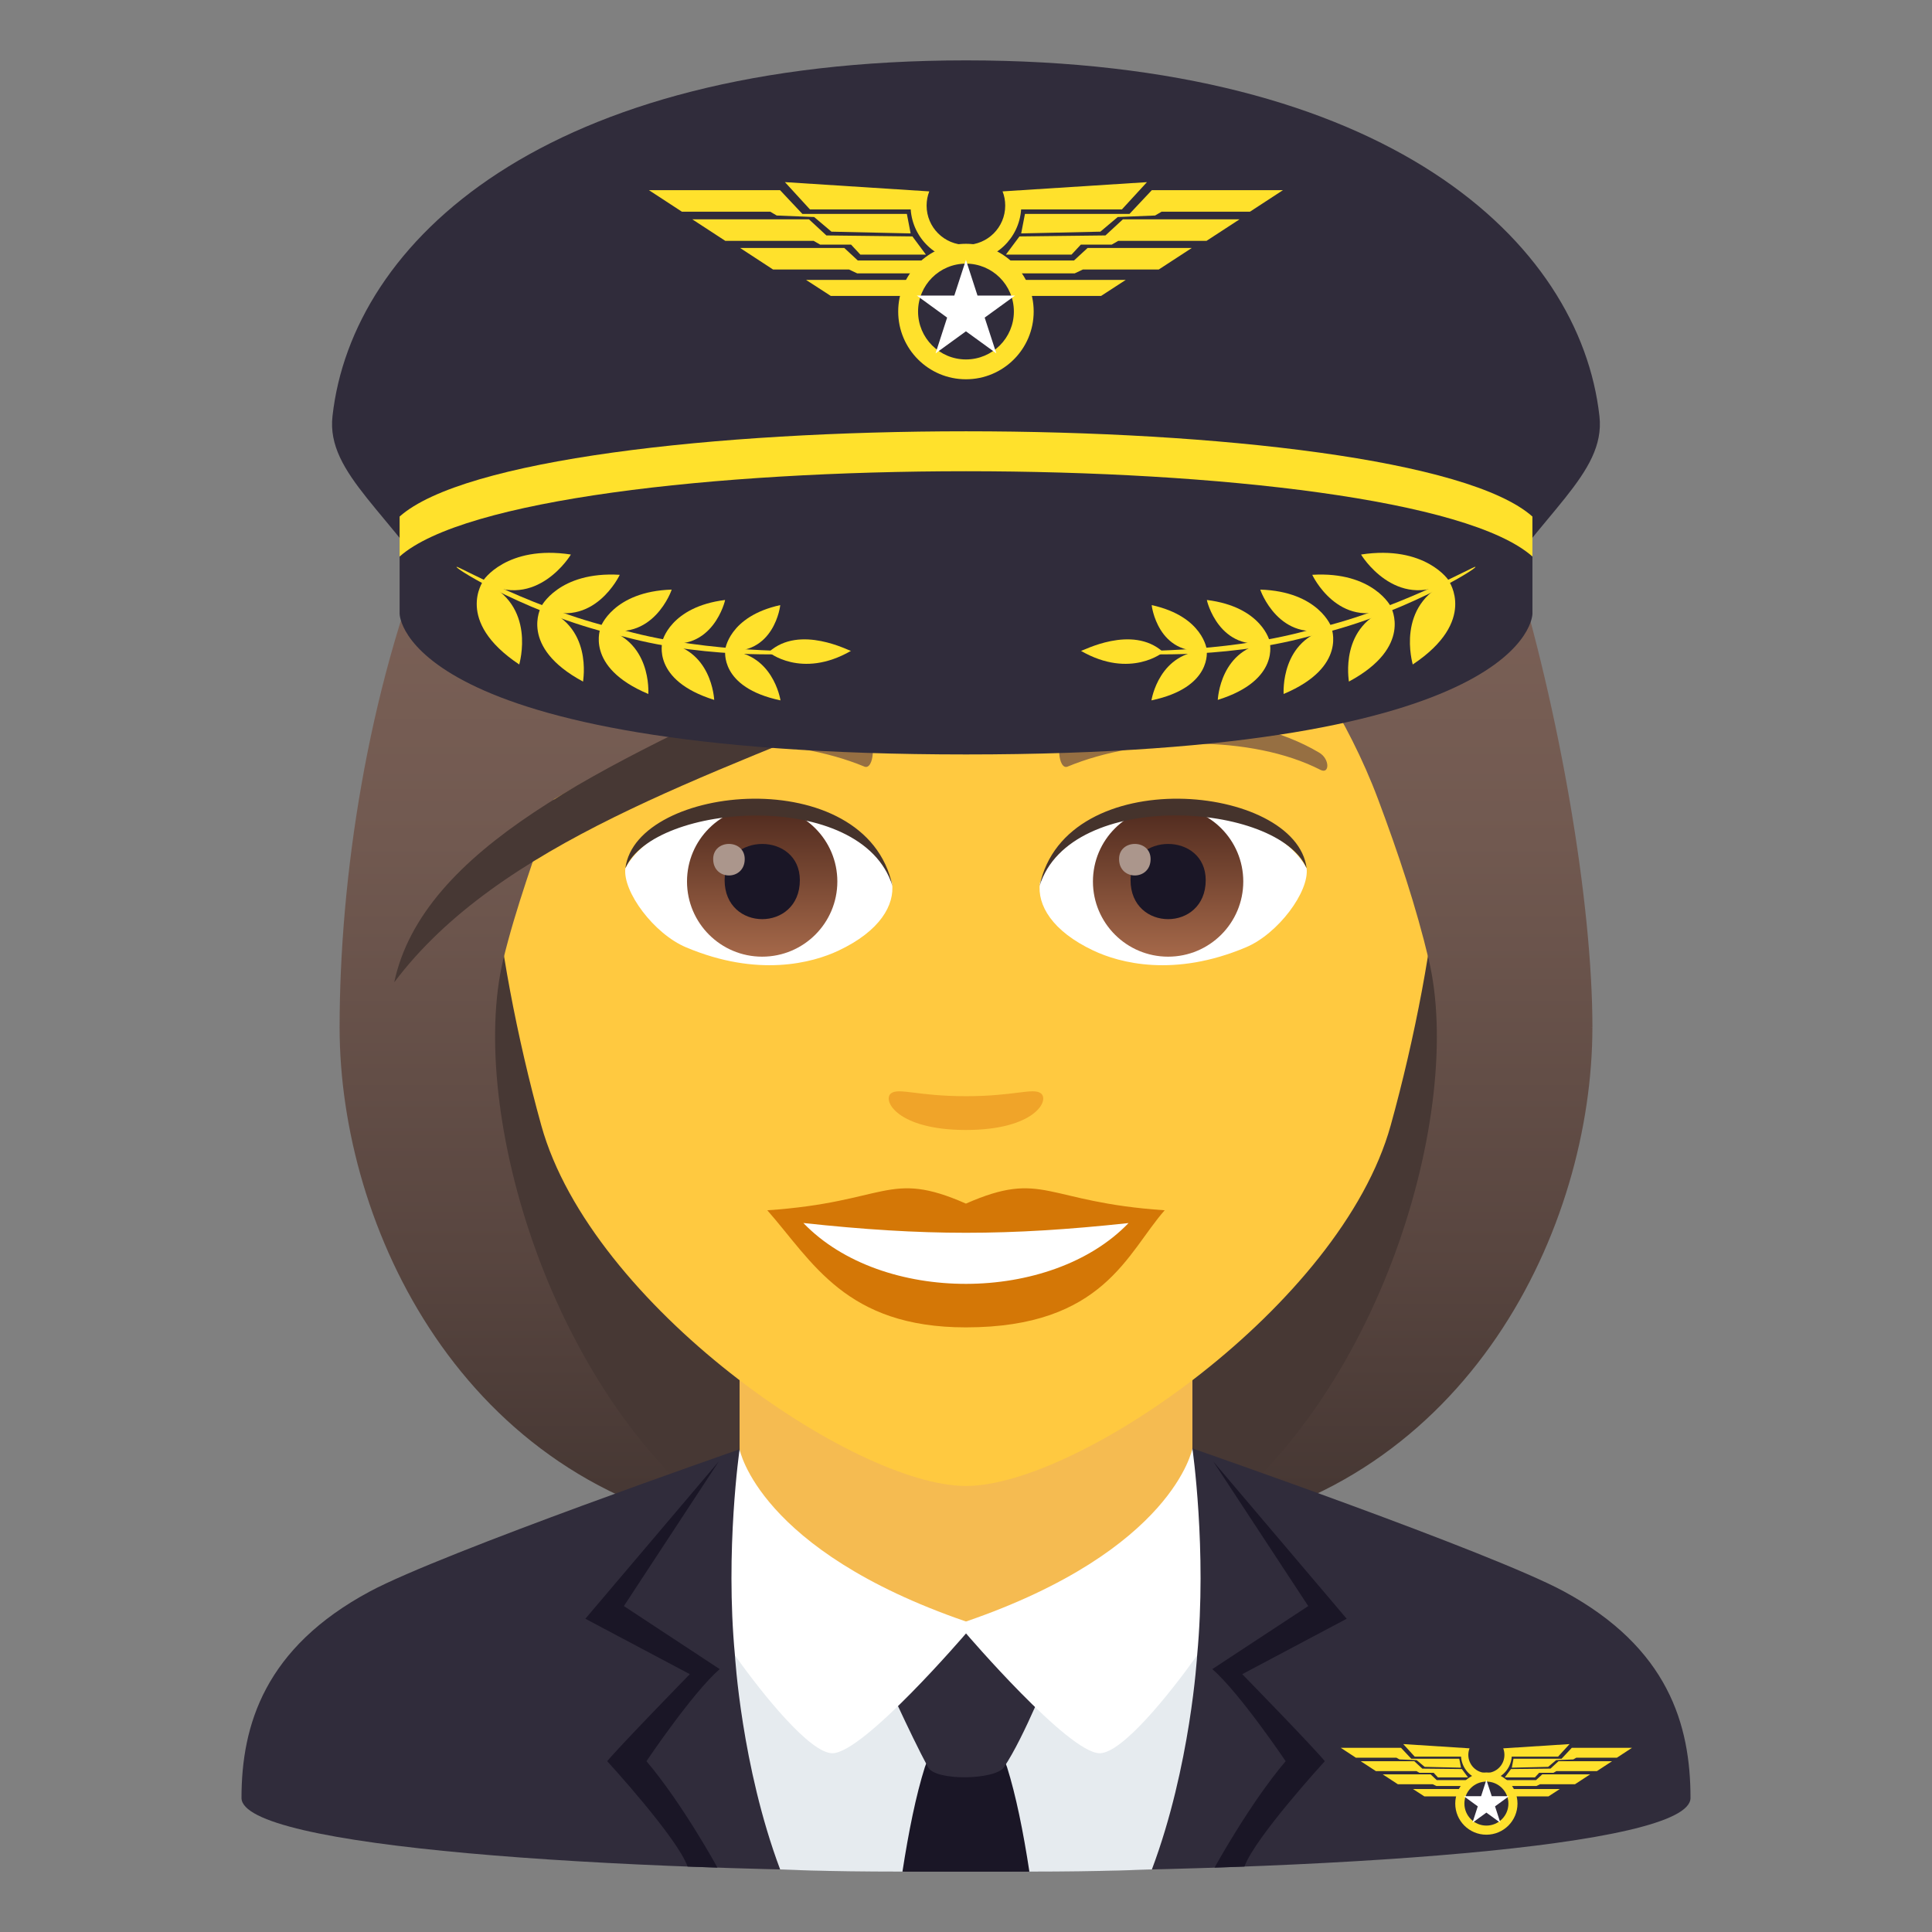 <?xml version="1.0" encoding="utf-8"?>
<!-- Generator: Adobe Illustrator 15.0.0, SVG Export Plug-In . SVG Version: 6.00 Build 0)  -->
<!DOCTYPE svg PUBLIC "-//W3C//DTD SVG 1.1//EN" "http://www.w3.org/Graphics/SVG/1.1/DTD/svg11.dtd">
<svg version="1.1" id="Layer_1" xmlns:x="http://ns.adobe.com/Extensibility/1.0/" xmlns:i="http://ns.adobe.com/AdobeIllustrator/10.0/" xmlns:graph="http://ns.adobe.com/Graphs/1.0/"
	 xmlns="http://www.w3.org/2000/svg" xmlns:xlink="http://www.w3.org/1999/xlink" xmlns:a="http://ns.adobe.com/AdobeSVGViewerExtensions/3.0/"
	 x="0px" y="0px" width="64px" height="64px" viewBox="0 0 64 64" enable-background="new 0 0 64 64" xml:space="preserve">
<rect x="0" y="0" width="64" height="64" fill="#808080" stroke="none"/>
<path fill="#473834" d="M39.582,50.742c15.168-6.066,11.65-20.477,11.65-20.477H12.766c0,0-3.516,14.41,11.648,20.477
	c0,0,3.035,0.758,7.584,0.758C36.549,51.5,39.582,50.742,39.582,50.742z"/>
<linearGradient id="SVGID_1_" gradientUnits="userSpaceOnUse" x1="46.166" y1="51.498" x2="46.166" y2="6.115">
	<stop  offset="0.05" style="stop-color:#473834"/>
	<stop  offset="0.227" style="stop-color:#594640"/>
	<stop  offset="0.52" style="stop-color:#715950"/>
	<stop  offset="0.7" style="stop-color:#7A6056"/>
	<a:midPointStop  offset="0.05" style="stop-color:#473834"/>
	<a:midPointStop  offset="0.4" style="stop-color:#473834"/>
	<a:midPointStop  offset="0.7" style="stop-color:#7A6056"/>
</linearGradient>
<path fill="url(#SVGID_1_)" d="M47.332,31.805c1.172,4.932-1.553,14.6-7.75,18.938c9.102-1.518,13.168-10.111,13.168-16.705
	L47.332,31.805z"/>
<linearGradient id="SVGID_2_" gradientUnits="userSpaceOnUse" x1="1762.98" y1="51.498" x2="1762.98" y2="6.115" gradientTransform="matrix(-1 0 0 1 1780.814 0)">
	<stop  offset="0.05" style="stop-color:#473834"/>
	<stop  offset="0.227" style="stop-color:#594640"/>
	<stop  offset="0.52" style="stop-color:#715950"/>
	<stop  offset="0.7" style="stop-color:#7A6056"/>
	<a:midPointStop  offset="0.05" style="stop-color:#473834"/>
	<a:midPointStop  offset="0.4" style="stop-color:#473834"/>
	<a:midPointStop  offset="0.7" style="stop-color:#7A6056"/>
</linearGradient>
<path fill="url(#SVGID_2_)" d="M16.666,31.805c-1.172,4.932,1.555,14.6,7.752,18.938C15.316,49.225,11.25,40.631,11.25,34.037
	L16.666,31.805z"/>
<path fill="#302C3B" d="M12.254,52.718C14.656,51.43,24.5,48.01,24.5,48.01l15-0.029c0,0,9.913,3.441,12.301,4.734
	C55.271,54.587,56,57.144,56,59.56c0,3.254-48,3.254-48,0C8,57.14,8.774,54.583,12.254,52.718z"/>
<path fill="#F5BB51" d="M24.5,48.01c-0.015-0.008,0.727,5.779,7.5,5.77c6.805-0.008,7.489-5.793,7.5-5.799v-6.068h-15V48.01z"/>
<path fill="#1A1626" d="M23.84,55.291l-3.173-2.088l3.142-4.789l-4.418,5.209l3.46,1.836c0,0-2.359,2.418-2.736,2.883
	c0,0,2.318,2.527,2.663,3.49l0.989,0.035c0,0-1.161-2.121-2.352-3.525C21.415,58.342,22.929,56.086,23.84,55.291z"/>
<path fill="#1A1626" d="M41.151,55.459l3.46-1.836l-4.419-5.209l3.145,4.789l-3.177,2.088c0.911,0.795,2.429,3.051,2.429,3.051
	c-1.193,1.404-2.355,3.525-2.355,3.525l0.99-0.035c0.348-0.963,2.662-3.49,2.662-3.49C43.511,57.877,41.151,55.459,41.151,55.459z"
	/>
<path fill="#E6EBEF" d="M32,53.715l-7.654,1.119c0,0,0.214,3.675,1.497,7.093c0,0,1.385,0.073,4.053,0.073c0,0,2.105-0.73,4.205,0
	c2.433,0,4.057-0.073,4.057-0.073c1.284-3.418,1.499-7.093,1.499-7.093L32,53.715z"/>
<path fill="#1A1626" d="M33.361,58.543c-0.366-1.158-2.357-1.158-2.725,0c-0.291,0.92-0.536,2.127-0.741,3.457h4.205
	C33.897,60.67,33.651,59.463,33.361,58.543z"/>
<path fill="#302C3B" d="M33.257,58.543c-0.284,0.42-2.264,0.465-2.514,0c-0.596-1.102-1.571-3.283-1.571-3.283
	s2.465-1.48,2.826-1.48c0.365,0,2.83,1.48,2.83,1.48S33.939,57.533,33.257,58.543z"/>
<path fill="#FFFFFF" d="M32,53.715c-6.88-2.365-7.5-5.705-7.5-5.705s-0.484,3.34-0.154,6.824c0.932,1.311,2.489,3.244,3.228,3.244
	c1.029,0,4.427-3.969,4.427-3.969s3.397,3.969,4.427,3.969c0.74,0,2.296-1.934,3.229-3.244C39.984,51.35,39.5,47.98,39.5,47.98
	S38.882,51.35,32,53.715z"/>
<polygon fill="#FFE12C" points="47.184,59.508 48.621,59.508 48.621,59.264 46.807,59.264 "/>
<polygon fill="#FFE12C" points="47.594,58.969 47.389,58.777 45.803,58.777 46.305,59.105 47.459,59.105 47.584,59.164 
	49.023,59.164 48.752,58.969 "/>
<polygon fill="#FFE12C" points="47.021,58.727 47.492,58.727 47.633,58.879 48.631,58.879 48.426,58.602 47.115,58.588 
	46.85,58.342 45.074,58.342 45.578,58.67 46.922,58.67 "/>
<polygon fill="#FFE12C" points="46.359,58.283 46.928,58.307 47.193,58.529 48.398,58.557 48.34,58.26 46.75,58.26 46.41,57.898 
	44.414,57.898 44.916,58.227 46.26,58.227 "/>
<polygon fill="#FFE12C" points="49.857,59.508 51.295,59.508 51.67,59.264 49.857,59.264 "/>
<polygon fill="#FFE12C" points="50.883,58.969 49.725,58.969 49.455,59.164 50.895,59.164 51.018,59.105 52.174,59.105 
	52.676,58.777 51.09,58.777 "/>
<polygon fill="#FFE12C" points="51.361,58.588 50.053,58.602 49.848,58.879 50.846,58.879 50.986,58.727 51.457,58.727 
	51.557,58.67 52.9,58.67 53.402,58.342 51.627,58.342 "/>
<polygon fill="#FFE12C" points="52.068,57.898 51.729,58.26 50.137,58.26 50.08,58.557 51.285,58.529 51.549,58.307 52.117,58.283 
	52.217,58.227 53.561,58.227 54.063,57.898 "/>
<path fill="#FFE12C" d="M50.078,58.191h1.535l0.381-0.416l-2.197,0.141c0.025,0.068,0.039,0.141,0.039,0.217
	c0,0.33-0.266,0.598-0.598,0.598c-0.33,0-0.598-0.268-0.598-0.598c0-0.076,0.014-0.148,0.041-0.217l-2.197-0.141l0.381,0.416h1.533
	c0.031,0.439,0.393,0.787,0.84,0.787S50.049,58.631,50.078,58.191z"/>
<circle fill="#FFE12C" cx="49.238" cy="59.746" r="1.031"/>
<circle fill="#302C3B" cx="49.239" cy="59.746" r="0.729"/>
<polygon fill="#FFFFFF" points="49.238,58.959 49.416,59.502 49.986,59.502 49.525,59.838 49.701,60.381 49.238,60.045 
	48.777,60.381 48.953,59.838 48.492,59.502 49.063,59.502 "/>
<path fill="#FFC940" d="M32,8.275c-11.006,0-16.307,8.963-15.645,20.486c0.137,2.314,0.781,5.656,1.576,8.52
	C19.582,43.232,28.291,49.225,32,49.225c3.707,0,12.416-5.992,14.068-11.943c0.795-2.863,1.439-6.205,1.574-8.52
	C48.305,17.238,43.006,8.275,32,8.275z"/>
<path fill="#D47706" d="M31.998,39.871c-2.578-1.135-2.6-0.047-6.58,0.221c1.494,1.697,2.594,3.879,6.578,3.879
	c4.574,0,5.348-2.479,6.586-3.879C34.596,39.824,34.58,38.736,31.998,39.871z"/>
<path fill="#FFFFFF" d="M26.613,40.514c2.6,2.705,8.205,2.67,10.771,0.002C33.383,40.945,30.615,40.945,26.613,40.514z"/>
<path fill="#966F42" d="M43.693,24.928c-2.391-1.426-6.68-1.6-8.377-0.629c-0.359,0.195-0.262,1.225,0.049,1.096
	c2.42-1.006,6.107-1.057,8.379,0.109C44.049,25.656,44.057,25.135,43.693,24.928z"/>
<path fill="#966F42" d="M20.305,24.928c2.391-1.426,6.678-1.6,8.379-0.629c0.359,0.195,0.264,1.225-0.049,1.096
	c-2.422-1.006-6.105-1.059-8.381,0.109C19.949,25.656,19.943,25.135,20.305,24.928z"/>
<path fill="#F0A429" d="M34.473,36.213c-0.262-0.184-0.877,0.1-2.475,0.1c-1.596,0-2.211-0.283-2.473-0.1
	c-0.314,0.221,0.184,1.219,2.473,1.219S34.789,36.436,34.473,36.213z"/>
<path id="Path_125_" fill="#FFFFFF" d="M29.551,29.25c0.094,0.729-0.4,1.592-1.77,2.238c-0.869,0.412-2.678,0.896-5.055-0.107
	c-1.064-0.447-2.104-1.846-2.01-2.619C22.004,26.332,28.346,25.977,29.551,29.25z"/>
<linearGradient id="Oval_1_" gradientUnits="userSpaceOnUse" x1="-424.58" y1="477.44" x2="-424.58" y2="478.199" gradientTransform="matrix(6.57 0 0 -6.57 2814.78 3168.528)">
	<stop  offset="0" style="stop-color:#A6694A"/>
	<stop  offset="1" style="stop-color:#4F2A1E"/>
	<a:midPointStop  offset="0" style="stop-color:#A6694A"/>
	<a:midPointStop  offset="0.5" style="stop-color:#A6694A"/>
	<a:midPointStop  offset="1" style="stop-color:#4F2A1E"/>
</linearGradient>
<circle id="Oval_18_" fill="url(#Oval_1_)" cx="25.248" cy="29.201" r="2.49"/>
<path id="Path_124_" fill="#1A1626" d="M24.004,29.156c0,1.723,2.492,1.723,2.492,0C26.496,27.557,24.004,27.557,24.004,29.156z"/>
<path id="Path_123_" fill="#AB968C" d="M23.625,28.457c0,0.725,1.045,0.725,1.045,0C24.67,27.789,23.625,27.789,23.625,28.457z"/>
<path id="Path_122_" fill="#45332C" d="M29.563,29.346c-1.012-3.25-7.908-2.77-8.846-0.584
	C21.064,25.963,28.701,25.223,29.563,29.346z"/>
<path id="Path_121_" fill="#FFFFFF" d="M34.447,29.25c-0.092,0.729,0.402,1.592,1.771,2.238c0.869,0.412,2.678,0.896,5.055-0.107
	c1.066-0.447,2.104-1.846,2.01-2.619C41.996,26.332,35.654,25.977,34.447,29.25z"/>
<linearGradient id="Oval_2_" gradientUnits="userSpaceOnUse" x1="-425.232" y1="477.44" x2="-425.232" y2="478.199" gradientTransform="matrix(6.57 0 0 -6.57 2832.511 3168.528)">
	<stop  offset="0" style="stop-color:#A6694A"/>
	<stop  offset="1" style="stop-color:#4F2A1E"/>
	<a:midPointStop  offset="0" style="stop-color:#A6694A"/>
	<a:midPointStop  offset="0.5" style="stop-color:#A6694A"/>
	<a:midPointStop  offset="1" style="stop-color:#4F2A1E"/>
</linearGradient>
<circle id="Oval_17_" fill="url(#Oval_2_)" cx="38.695" cy="29.201" r="2.49"/>
<path id="Path_120_" fill="#1A1626" d="M37.451,29.156c0,1.723,2.49,1.723,2.49,0C39.941,27.557,37.451,27.557,37.451,29.156z"/>
<path id="Path_119_" fill="#AB968C" d="M37.07,28.457c0,0.725,1.045,0.725,1.045,0C38.115,27.789,37.07,27.789,37.07,28.457z"/>
<path id="Path_118_" fill="#45332C" d="M34.438,29.346c1.01-3.248,7.902-2.783,8.846-0.584
	C42.934,25.963,35.299,25.223,34.438,29.346z"/>
<linearGradient id="SVGID_3_" gradientUnits="userSpaceOnUse" x1="32.001" y1="51.497" x2="32.001" y2="6.114">
	<stop  offset="0.05" style="stop-color:#473834"/>
	<stop  offset="0.227" style="stop-color:#594640"/>
	<stop  offset="0.52" style="stop-color:#715950"/>
	<stop  offset="0.7" style="stop-color:#7A6056"/>
	<a:midPointStop  offset="0.05" style="stop-color:#473834"/>
	<a:midPointStop  offset="0.4" style="stop-color:#473834"/>
	<a:midPointStop  offset="0.7" style="stop-color:#7A6056"/>
</linearGradient>
<path fill="url(#SVGID_3_)" d="M44.385,9.885c1.258-1.795-9.387-5.582-19.438-3.023C14.908,9.16,11.25,24.201,11.25,34.037
	c0.898,0.713,4.396-1.064,5.416-2.232c0.416-1.723,1.072-3.494,1.684-5.328c7.539-4.365,16.07-5.393,21.992-10.617
	c-0.758,2.275,3.256,5.145,5.309,10.617c0.664,1.773,1.26,3.553,1.682,5.328c1.674,1.539,3.014,2.268,5.418,2.232
	C52.75,25.719,48.41,8.723,44.385,9.885z"/>
<path fill="#473834" d="M13.059,32.541c6.943-9.246,27.438-8.619,31.326-22.656C36.834,21.666,14.955,23.652,13.059,32.541z"/>
<path fill="#302C3B" d="M52.984,13.789C52.34,8.002,45.957,2,32,2C18.045,2,11.656,8,11.014,13.789
	c-0.215,1.922,1.98,3.217,3.826,6.266c1.002,1.645,33.322,1.645,34.316,0C51.006,17.006,53.199,15.711,52.984,13.789z"/>
<path fill="#FFE12C" d="M13.238,17.111v1.324h37.525v-1.324C46.533,13.346,17.469,13.346,13.238,17.111z"/>
<path fill="#302C3B" d="M13.238,18.436v1.898c0,0,0,4.658,18.764,4.658c18.762,0,18.762-4.658,18.762-4.658v-1.898
	C46.533,14.668,17.469,14.668,13.238,18.436z"/>
<polygon fill="#FFE12C" points="27.521,9.803 30.65,9.803 30.65,9.273 26.703,9.273 "/>
<polygon fill="#FFE12C" points="28.416,8.629 27.969,8.215 24.518,8.215 25.609,8.928 28.125,8.928 28.395,9.055 31.527,9.055 
	30.939,8.629 "/>
<polygon fill="#FFE12C" points="27.17,8.104 28.193,8.104 28.5,8.434 30.672,8.434 30.225,7.832 27.375,7.799 26.799,7.266 
	22.934,7.266 24.027,7.979 26.953,7.979 "/>
<polygon fill="#FFE12C" points="25.73,7.139 26.969,7.189 27.543,7.674 30.166,7.732 30.041,7.086 26.58,7.086 25.84,6.299 
	21.496,6.299 22.588,7.012 25.514,7.012 "/>
<polygon fill="#FFE12C" points="33.344,9.803 36.475,9.803 37.291,9.273 33.344,9.273 "/>
<polygon fill="#FFE12C" points="35.578,8.629 33.057,8.629 32.471,9.055 35.602,9.055 35.871,8.928 38.385,8.928 39.479,8.215 
	36.027,8.215 "/>
<polygon fill="#FFE12C" points="36.619,7.799 33.771,7.832 33.322,8.434 35.496,8.434 35.803,8.104 36.826,8.104 37.043,7.979 
	39.967,7.979 41.061,7.266 37.197,7.266 "/>
<polygon fill="#FFE12C" points="38.156,6.299 37.416,7.086 33.953,7.086 33.828,7.732 36.451,7.674 37.027,7.189 38.264,7.139 
	38.48,7.012 41.408,7.012 42.5,6.299 "/>
<path fill="#FFE12C" d="M33.826,6.938h3.338l0.83-0.904L33.211,6.34c0.059,0.146,0.088,0.305,0.088,0.471
	c0,0.719-0.582,1.301-1.301,1.301s-1.303-0.582-1.303-1.301c0-0.166,0.031-0.324,0.088-0.471l-4.781-0.307l0.828,0.904h3.338
	c0.066,0.957,0.855,1.715,1.83,1.715C32.971,8.652,33.76,7.895,33.826,6.938z"/>
<circle fill="#FFE12C" cx="31.998" cy="10.32" r="2.244"/>
<circle fill="#302C3B" cx="31.999" cy="10.32" r="1.587"/>
<polygon fill="#FFFFFF" points="31.998,8.609 32.381,9.791 33.625,9.791 32.619,10.521 33.004,11.705 31.998,10.975 30.992,11.705 
	31.375,10.521 30.371,9.791 31.613,9.791 "/>
<path fill="#FFE12C" d="M15.992,19.264c0.031-0.021-0.961,1.303,1.209,2.748C17.201,21.99,17.795,20.033,15.992,19.264z"/>
<path fill="#FFE12C" d="M18.91,18.369c-2.121-0.324-2.922,0.859-2.916,0.891C17.771,20.266,18.93,18.352,18.91,18.369z"/>
<path fill="#FFE12C" d="M17.91,20.133c0.027-0.021-0.742,1.293,1.404,2.445C19.311,22.559,19.664,20.682,17.91,20.133z"/>
<path fill="#FFE12C" d="M20.529,19.041c-2.018-0.121-2.623,1.063-2.617,1.088C19.66,20.898,20.543,19.025,20.529,19.041z"/>
<path fill="#FFE12C" d="M19.891,20.801c0.02-0.021-0.559,1.289,1.586,2.188C21.475,22.971,21.607,21.158,19.891,20.801z"/>
<path fill="#FFE12C" d="M22.25,19.531c-1.932,0.061-2.369,1.242-2.359,1.266C21.625,21.363,22.264,19.516,22.25,19.531z"/>
<path fill="#FFE12C" d="M21.938,21.275c0.016-0.021-0.377,1.256,1.721,1.91C23.656,23.17,23.588,21.455,21.938,21.275z"/>
<path fill="#FFE12C" d="M24.02,19.875c-1.816,0.225-2.092,1.375-2.082,1.396C23.623,21.646,24.031,19.859,24.02,19.875z"/>
<path fill="#FFE12C" d="M24.021,21.553c0.016-0.02-0.213,1.217,1.834,1.648C25.852,23.188,25.607,21.572,24.021,21.553z"/>
<path fill="#FFE12C" d="M25.846,20.045c-1.707,0.375-1.832,1.488-1.826,1.504C25.656,21.75,25.854,20.033,25.846,20.045z"/>
<path fill="#FFE12C" d="M25.469,21.6c-0.035-0.008,1.076,0.908,2.721-0.039C28.148,21.574,26.498,20.67,25.469,21.6z"/>
<path fill="#FFE12C" d="M15.127,18.779c0.002-0.064,2.666,1.484,5.588,2.113c2.881,0.783,6.021,0.643,5.99,0.703
	c0.055,0.076-3.139,0.283-6.047-0.508C17.705,20.453,15.037,18.822,15.127,18.779z"/>
<path fill="#FFE12C" d="M48.008,19.264c-0.031-0.021,0.959,1.303-1.209,2.748C46.799,21.99,46.205,20.033,48.008,19.264z"/>
<path fill="#FFE12C" d="M45.088,18.369c2.121-0.324,2.924,0.859,2.918,0.891C46.229,20.266,45.068,18.352,45.088,18.369z"/>
<path fill="#FFE12C" d="M46.09,20.133c-0.027-0.021,0.74,1.293-1.406,2.445C44.688,22.559,44.336,20.682,46.09,20.133z"/>
<path fill="#FFE12C" d="M43.471,19.041c2.016-0.121,2.623,1.063,2.617,1.088C44.338,20.898,43.457,19.025,43.471,19.041z"/>
<path fill="#FFE12C" d="M44.109,20.801c-0.021-0.021,0.557,1.289-1.588,2.188C42.525,22.971,42.393,21.158,44.109,20.801z"/>
<path fill="#FFE12C" d="M41.748,19.531c1.934,0.061,2.369,1.242,2.361,1.266C42.375,21.363,41.736,19.516,41.748,19.531z"/>
<path fill="#FFE12C" d="M42.063,21.275c-0.018-0.021,0.375,1.256-1.723,1.91C40.344,23.17,40.41,21.455,42.063,21.275z"/>
<path fill="#FFE12C" d="M39.979,19.875c1.82,0.225,2.094,1.375,2.084,1.396C40.375,21.646,39.967,19.859,39.979,19.875z"/>
<path fill="#FFE12C" d="M39.977,21.553c-0.014-0.02,0.213,1.217-1.834,1.648C38.146,23.188,38.393,21.572,39.977,21.553z"/>
<path fill="#FFE12C" d="M38.152,20.045c1.709,0.375,1.834,1.488,1.826,1.504C38.342,21.75,38.145,20.033,38.152,20.045z"/>
<path fill="#FFE12C" d="M38.531,21.6c0.033-0.008-1.078,0.908-2.723-0.039C35.852,21.574,37.5,20.67,38.531,21.6z"/>
<path fill="#FFE12C" d="M48.873,18.779c-0.004-0.064-2.666,1.484-5.588,2.113c-2.881,0.783-6.023,0.643-5.99,0.703
	c-0.057,0.076,3.137,0.283,6.045-0.508C46.293,20.453,48.963,18.822,48.873,18.779z"/>
</svg>
